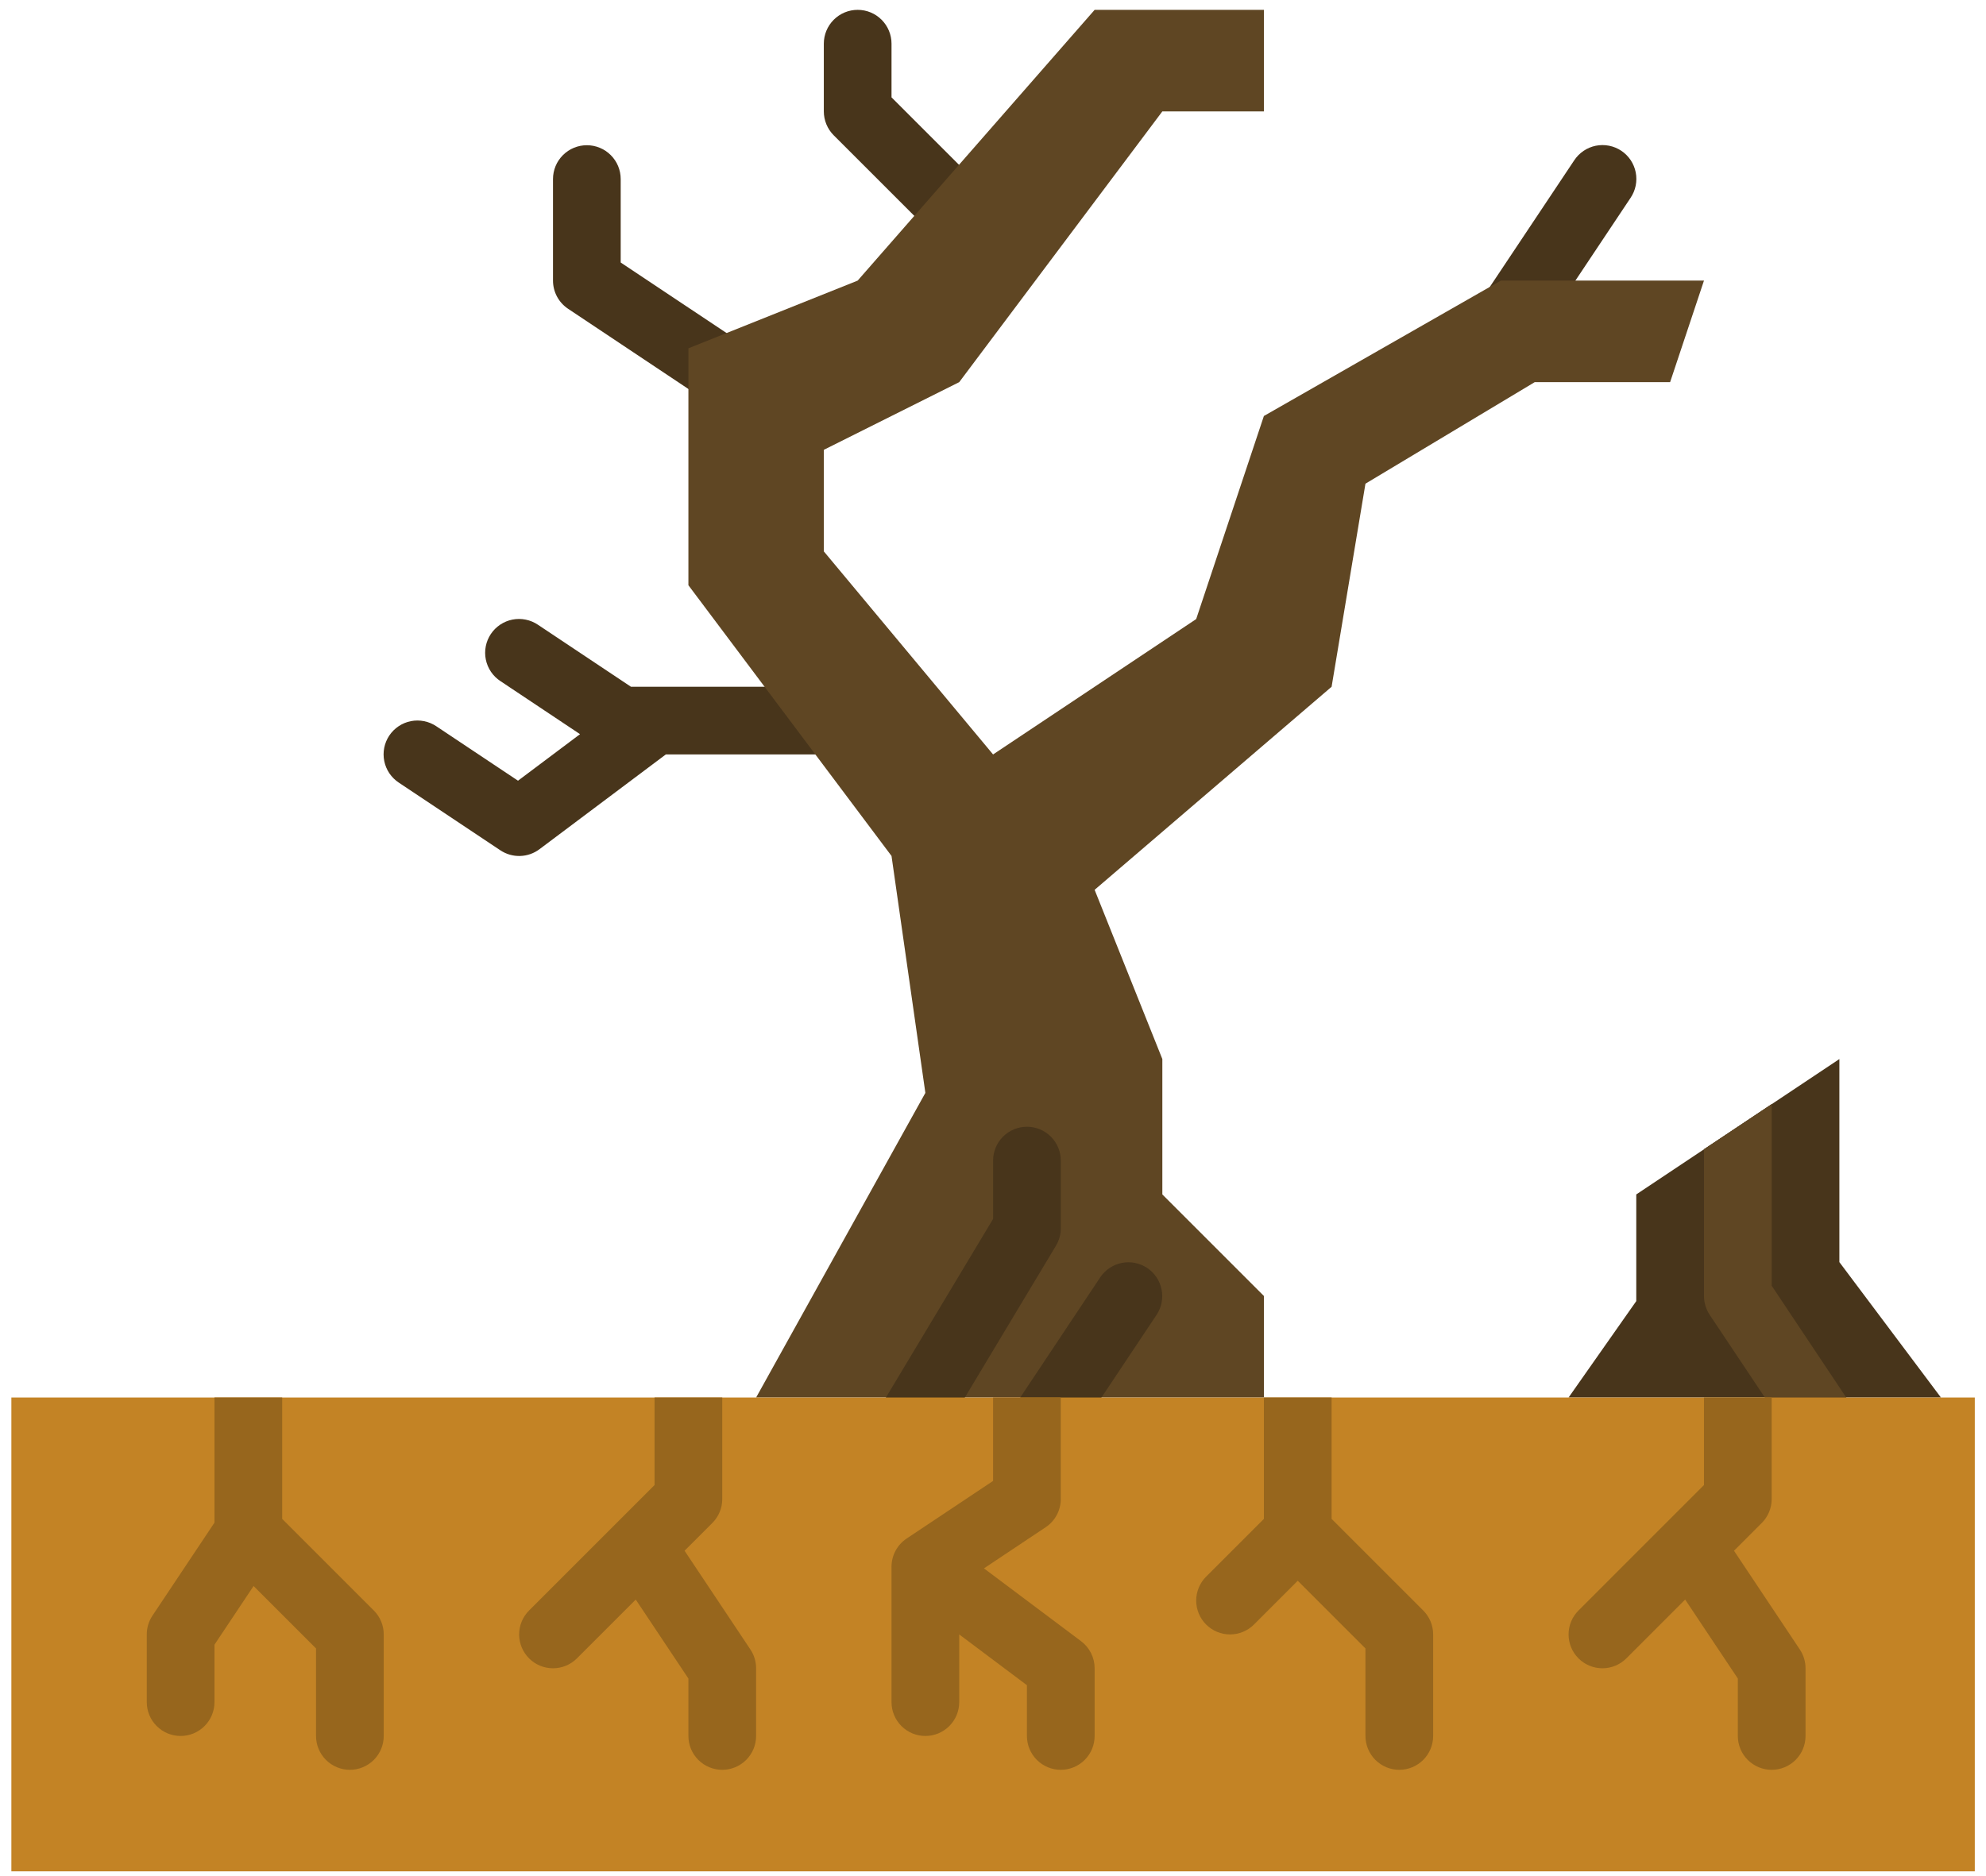 <svg width="145" height="137" viewBox="0 0 145 137" fill="none" xmlns="http://www.w3.org/2000/svg">
<path d="M110.071 25.929C109.624 25.929 109.185 25.807 108.802 25.577C108.418 25.347 108.105 25.017 107.894 24.623C107.683 24.228 107.583 23.784 107.605 23.337C107.626 22.891 107.769 22.458 108.017 22.086L114.937 11.706C115.117 11.434 115.348 11.2 115.618 11.018C115.888 10.835 116.191 10.708 116.51 10.643C116.829 10.579 117.158 10.578 117.478 10.641C117.797 10.703 118.101 10.829 118.372 11.009C118.643 11.19 118.876 11.423 119.057 11.693C119.237 11.964 119.363 12.268 119.426 12.588C119.489 12.907 119.488 13.236 119.424 13.555C119.359 13.875 119.232 14.178 119.05 14.448L112.13 24.829C111.904 25.168 111.598 25.445 111.239 25.637C110.88 25.829 110.478 25.93 110.071 25.929V25.929Z" fill="#48351B"/>
<path d="M60.148 50.15H46.066L39.274 45.622C39.004 45.44 38.701 45.313 38.382 45.249C38.063 45.184 37.734 45.183 37.414 45.246C37.095 45.309 36.791 45.435 36.52 45.616C36.249 45.797 36.017 46.029 35.836 46.3C35.655 46.571 35.53 46.875 35.467 47.195C35.404 47.514 35.405 47.843 35.47 48.162C35.535 48.481 35.662 48.785 35.844 49.055C36.026 49.325 36.26 49.556 36.532 49.735L42.349 53.613L37.82 57.011L31.86 53.038C31.59 52.856 31.286 52.729 30.967 52.665C30.648 52.6 30.319 52.599 30 52.662C29.68 52.725 29.376 52.851 29.105 53.032C28.834 53.213 28.602 53.445 28.421 53.716C28.241 53.987 28.115 54.291 28.052 54.611C27.99 54.93 27.991 55.259 28.055 55.578C28.12 55.898 28.247 56.201 28.429 56.471C28.612 56.74 28.846 56.972 29.117 57.151L36.532 62.094C36.958 62.378 37.461 62.523 37.972 62.508C38.483 62.494 38.977 62.322 39.386 62.015L48.613 55.093H60.148C60.803 55.093 61.432 54.833 61.895 54.37C62.359 53.906 62.619 53.277 62.619 52.622C62.619 51.966 62.359 51.338 61.895 50.874C61.432 50.411 60.803 50.15 60.148 50.15V50.15Z" fill="#48351B"/>
<path d="M52.73 29.554C52.243 29.554 51.767 29.41 51.362 29.139L41.475 22.548C41.137 22.322 40.859 22.016 40.667 21.657C40.475 21.299 40.375 20.898 40.375 20.491V13.077C40.375 12.421 40.635 11.792 41.099 11.329C41.562 10.865 42.191 10.605 42.847 10.605C43.502 10.605 44.131 10.865 44.594 11.329C45.058 11.792 45.318 12.421 45.318 13.077V19.169L54.104 25.026C54.546 25.32 54.881 25.749 55.06 26.248C55.239 26.748 55.252 27.292 55.099 27.8C54.944 28.308 54.631 28.753 54.205 29.069C53.778 29.384 53.261 29.555 52.73 29.554V29.554Z" fill="#48351B"/>
<path d="M70.109 18.095C69.785 18.096 69.463 18.032 69.163 17.908C68.863 17.784 68.591 17.601 68.362 17.371L60.871 9.881C60.642 9.652 60.46 9.379 60.336 9.079C60.212 8.779 60.148 8.458 60.148 8.134V3.19C60.148 2.535 60.408 1.906 60.872 1.443C61.335 0.979 61.964 0.719 62.619 0.719C63.275 0.719 63.903 0.979 64.367 1.443C64.83 1.906 65.091 2.535 65.091 3.19V7.11L71.857 13.876C72.203 14.222 72.438 14.662 72.533 15.141C72.629 15.621 72.58 16.118 72.393 16.57C72.206 17.021 71.889 17.407 71.482 17.679C71.076 17.95 70.598 18.095 70.109 18.095H70.109Z" fill="#48351B"/>
<path d="M55.205 102.054L67.562 79.809L65.091 62.508L50.261 42.736V25.435L62.619 20.491L79.92 0.719H92.278V8.134H84.864L70.034 27.906L60.148 32.849V40.264L72.506 55.094L87.335 45.207L92.278 30.378L109.579 20.491H124.409L121.937 27.906H112.051L99.693 35.321L97.222 50.151L79.92 64.98L84.864 77.338V87.224L92.278 94.639V102.054H55.205Z" fill="#5F4623"/>
<path d="M119.466 95.014V87.224L134.295 77.338V92.167L141.71 102.054H114.523L119.466 95.014Z" fill="#48351B"/>
<path d="M134.796 102.054H128.855L124.823 96.011C124.554 95.604 124.41 95.127 124.409 94.639V83.928L129.352 80.634V93.891L134.796 102.054Z" fill="#48351B"/>
<path d="M135.645 107.785C135.376 107.965 135.073 108.091 134.754 108.154C134.436 108.218 134.108 108.217 133.79 108.154C133.471 108.09 133.169 107.964 132.899 107.783C132.63 107.602 132.399 107.369 132.219 107.099L128.855 102.054L124.823 96.011C124.554 95.604 124.41 95.127 124.409 94.639V83.928L129.352 80.634V93.891L134.796 102.054L136.331 104.358C136.511 104.628 136.637 104.931 136.7 105.249C136.763 105.568 136.762 105.895 136.699 106.214C136.635 106.532 136.509 106.834 136.328 107.104C136.148 107.374 135.916 107.605 135.645 107.785V107.785Z" fill="#5F4623"/>
<path d="M67.56 104.525C67.113 104.525 66.674 104.403 66.291 104.173C65.121 103.47 63.425 104.147 64.128 102.976L72.507 89.011V84.752C72.507 84.097 72.767 83.468 73.231 83.005C73.694 82.541 74.323 82.281 74.978 82.281C75.634 82.281 76.263 82.541 76.726 83.005C77.19 83.468 77.45 84.097 77.45 84.752V89.695C77.45 90.144 77.328 90.583 77.098 90.967L69.683 103.325C69.463 103.692 69.152 103.995 68.78 104.205C68.408 104.415 67.987 104.526 67.56 104.525V104.525Z" fill="#48351B"/>
<path d="M77.446 104.526C76.959 104.526 76.483 104.381 76.078 104.11C74.942 103.353 72.858 104.501 73.616 103.365L80.336 93.268C80.701 92.726 81.266 92.351 81.907 92.225C82.547 92.099 83.212 92.231 83.756 92.593C84.299 92.956 84.677 93.519 84.807 94.159C84.937 94.799 84.808 95.465 84.448 96.01L79.505 103.425C79.279 103.764 78.973 104.042 78.614 104.234C78.255 104.426 77.854 104.526 77.446 104.526Z" fill="#48351B"/>
<path d="M0.83 102.054H144.182V136.656H0.83V102.054Z" fill="#C38325"/>
<path d="M47.79 102.054V108.445L38.627 117.608C38.164 118.071 37.903 118.7 37.903 119.355C37.903 120.011 38.164 120.64 38.627 121.103C39.091 121.567 39.719 121.827 40.375 121.827C41.03 121.827 41.659 121.567 42.123 121.103L46.417 116.809L50.261 122.575V126.77C50.261 127.426 50.522 128.054 50.985 128.518C51.449 128.981 52.077 129.242 52.733 129.242C53.388 129.242 54.017 128.981 54.48 128.518C54.944 128.054 55.204 127.426 55.204 126.77V121.827C55.204 121.339 55.06 120.862 54.789 120.456L49.981 113.244L52.009 111.217C52.239 110.987 52.42 110.715 52.545 110.415C52.669 110.115 52.733 109.794 52.733 109.469V102.054H47.79Z" fill="#97661D"/>
<path d="M124.409 102.054V108.445L115.247 117.608C114.783 118.071 114.523 118.7 114.523 119.355C114.523 120.011 114.783 120.64 115.247 121.103C115.71 121.567 116.339 121.827 116.994 121.827C117.65 121.827 118.278 121.567 118.742 121.103L123.036 116.809L126.881 122.575V126.77C126.881 127.426 127.141 128.054 127.604 128.518C128.068 128.981 128.697 129.242 129.352 129.242C130.008 129.242 130.636 128.981 131.1 128.518C131.563 128.054 131.824 127.426 131.824 126.77V121.827C131.824 121.339 131.679 120.862 131.409 120.456L126.601 113.244L128.628 111.217C128.858 110.987 129.04 110.715 129.164 110.415C129.288 110.115 129.352 109.794 129.352 109.469V102.054H124.409Z" fill="#97661D"/>
<path d="M15.659 102.054V111.192L11.131 117.984C10.86 118.39 10.716 118.867 10.716 119.355V124.298C10.716 124.954 10.976 125.583 11.44 126.046C11.903 126.51 12.532 126.77 13.188 126.77C13.843 126.77 14.472 126.51 14.935 126.046C15.399 125.583 15.659 124.954 15.659 124.298V120.104L18.515 115.82L23.074 120.379V126.77C23.074 127.426 23.334 128.054 23.798 128.518C24.261 128.981 24.89 129.242 25.545 129.242C26.201 129.242 26.83 128.981 27.293 128.518C27.757 128.054 28.017 127.426 28.017 126.77V119.355C28.017 119.031 27.953 118.709 27.829 118.409C27.705 118.11 27.523 117.837 27.293 117.608L20.602 110.917V102.054H15.659Z" fill="#97661D"/>
<path d="M72.506 102.054V108.146L66.191 112.356C65.853 112.581 65.575 112.887 65.383 113.246C65.191 113.605 65.091 114.005 65.091 114.412V124.298C65.091 124.954 65.351 125.583 65.815 126.046C66.278 126.51 66.907 126.77 67.562 126.77C68.218 126.77 68.847 126.51 69.31 126.046C69.774 125.583 70.034 124.954 70.034 124.298V119.355L74.977 123.063V126.77C74.977 127.426 75.238 128.054 75.701 128.518C76.165 128.981 76.793 129.242 77.449 129.242C78.104 129.242 78.733 128.981 79.196 128.518C79.66 128.054 79.92 127.426 79.92 126.77V121.827C79.92 121.443 79.831 121.065 79.659 120.722C79.488 120.378 79.239 120.08 78.932 119.85L71.84 114.531L76.348 111.525C76.687 111.3 76.964 110.994 77.156 110.635C77.348 110.276 77.449 109.876 77.449 109.469V102.054H72.506Z" fill="#97661D"/>
<path d="M92.278 102.054V110.917L88.059 115.136C87.596 115.6 87.335 116.228 87.335 116.884C87.335 117.539 87.596 118.168 88.059 118.631C88.523 119.095 89.151 119.355 89.807 119.355C90.462 119.355 91.091 119.095 91.555 118.631L94.75 115.436L99.693 120.379V126.77C99.693 127.426 99.954 128.054 100.417 128.518C100.881 128.981 101.509 129.242 102.165 129.242C102.82 129.242 103.449 128.981 103.912 128.518C104.376 128.054 104.636 127.426 104.636 126.77V119.355C104.636 119.031 104.572 118.709 104.448 118.409C104.324 118.11 104.142 117.837 103.912 117.608L97.222 110.917V102.054H92.278Z" fill="#97661D"/>
</svg>
